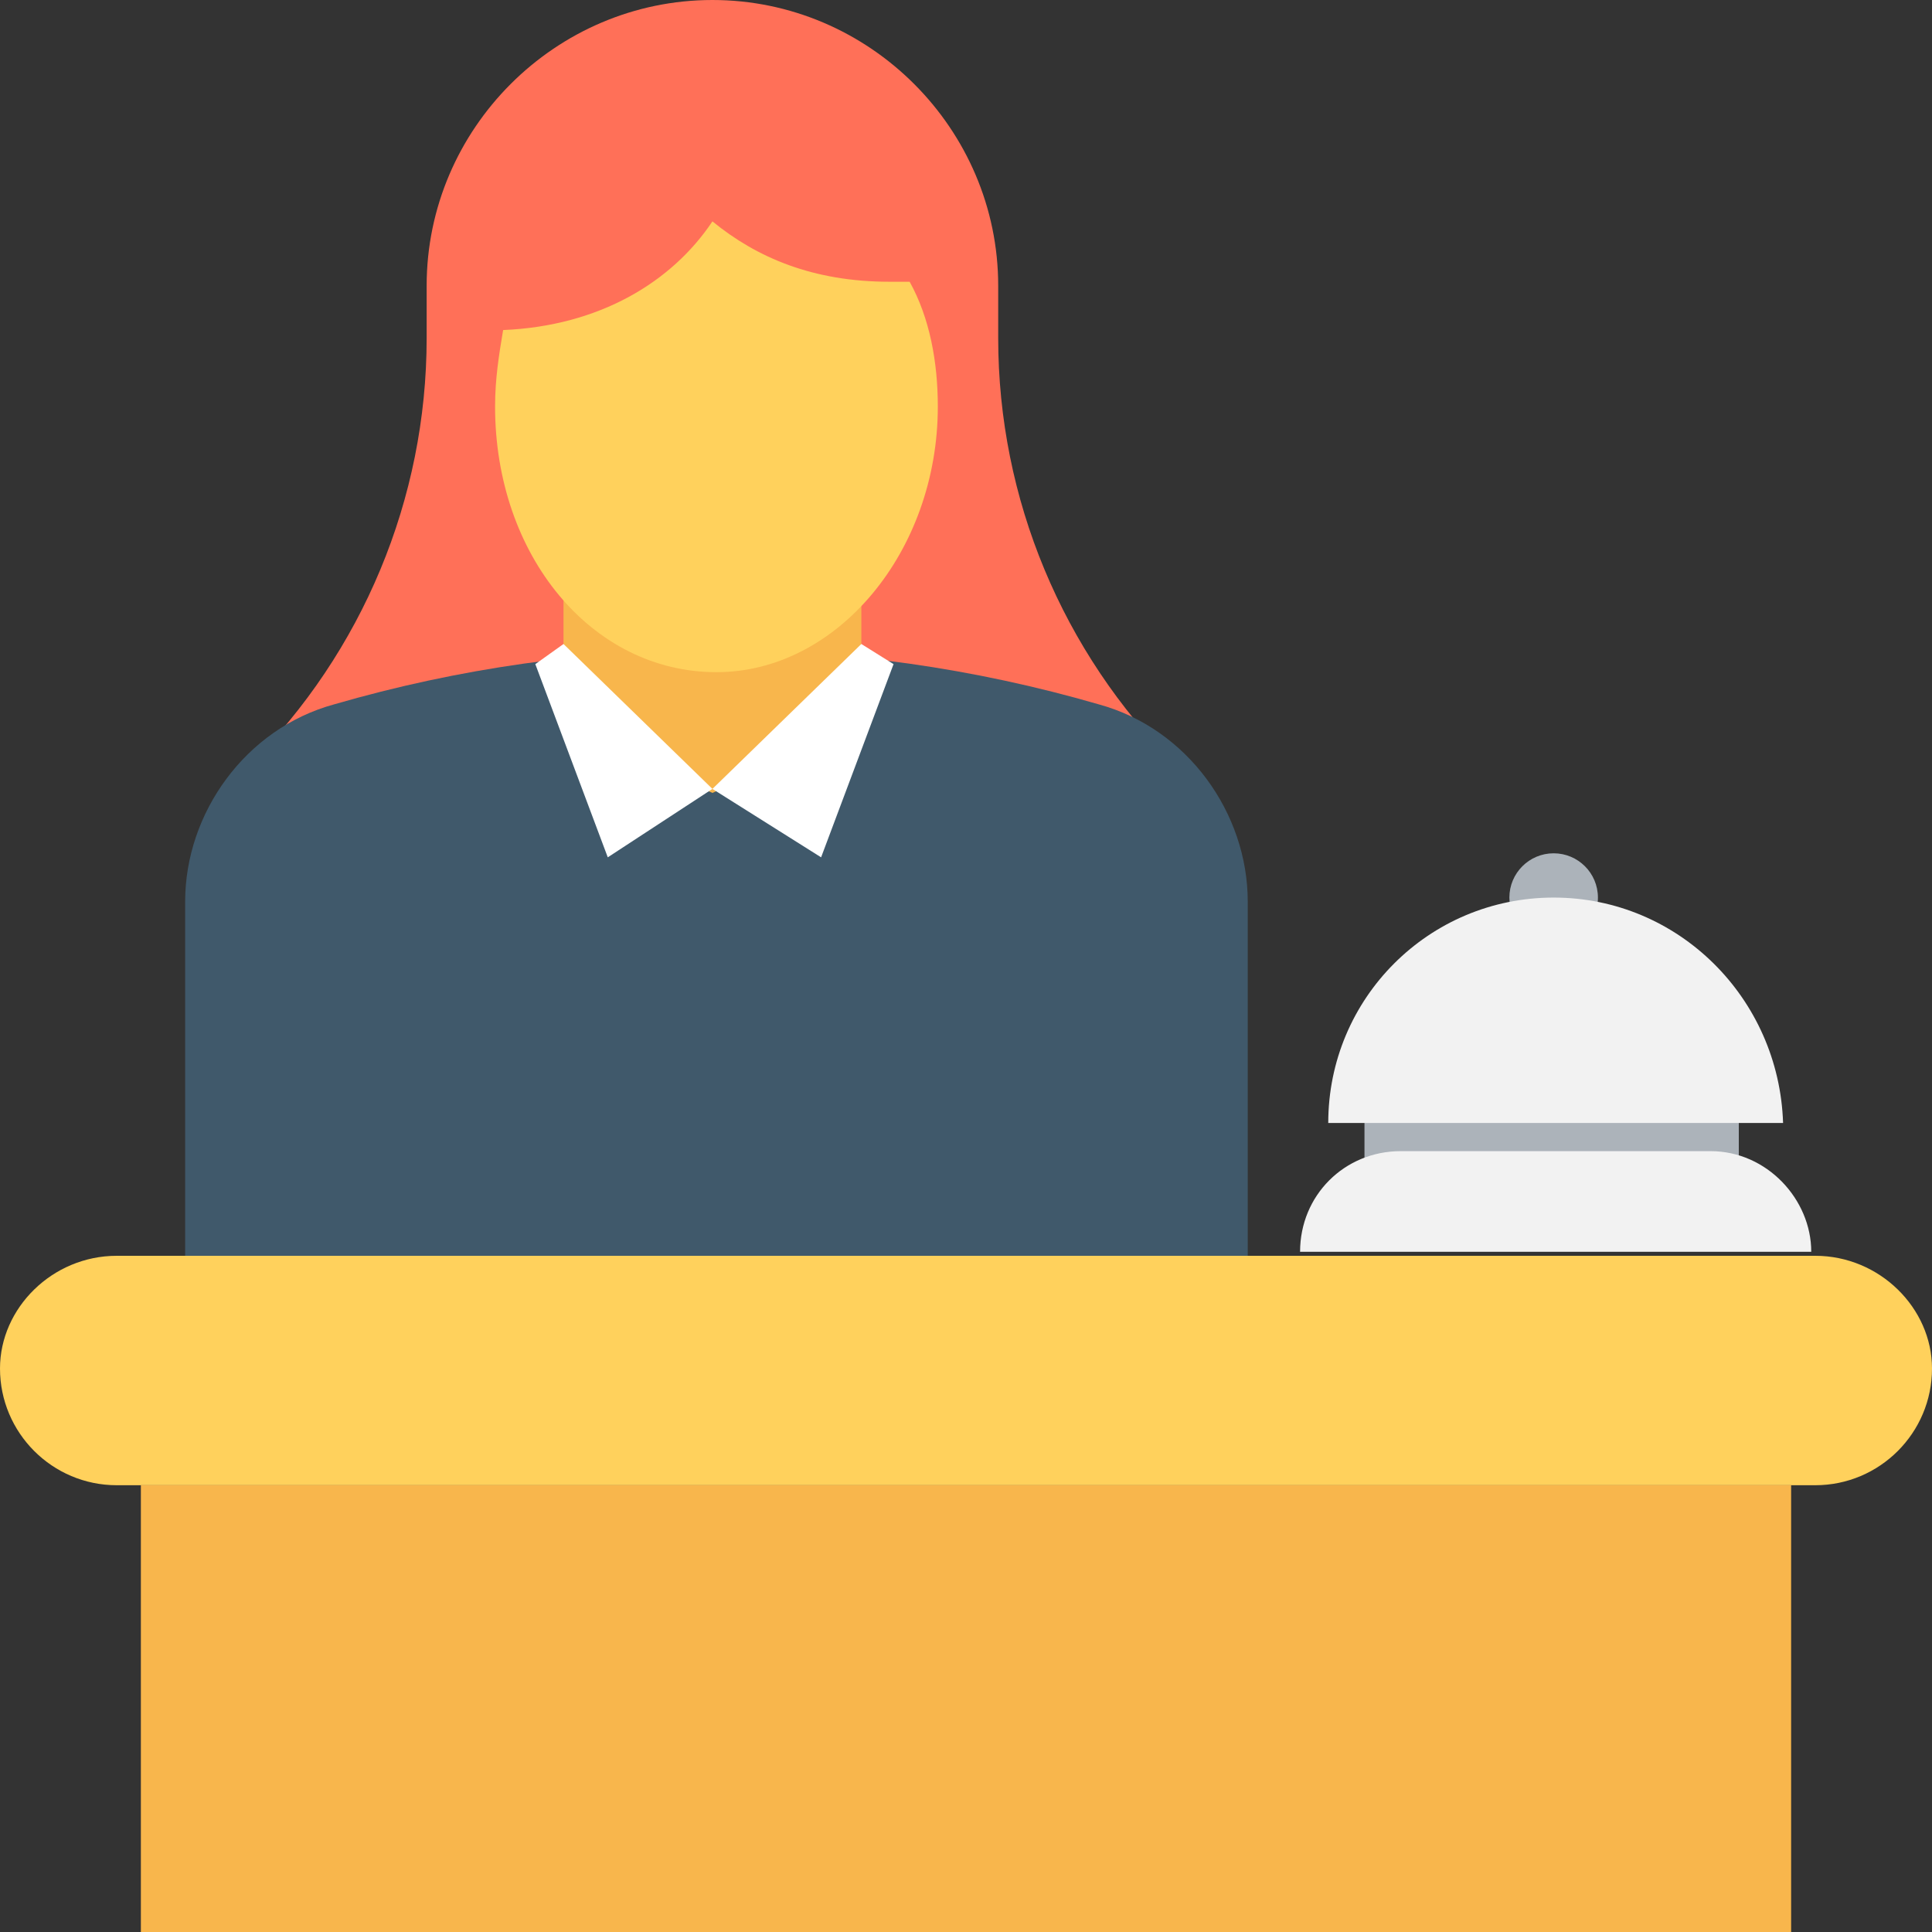 <?xml version="1.0" encoding="utf-8"?>
<!-- Generator: Adobe Illustrator 18.0.0, SVG Export Plug-In . SVG Version: 6.00 Build 0)  -->
<!DOCTYPE svg PUBLIC "-//W3C//DTD SVG 1.1//EN" "http://www.w3.org/Graphics/SVG/1.1/DTD/svg11.dtd">
<svg version="1.1" id="Layer_1" xmlns="http://www.w3.org/2000/svg" xmlns:xlink="http://www.w3.org/1999/xlink" x="0px" y="0px"
	 viewBox="0 0 48 48" enable-background="new 0 0 48 48" xml:space="preserve">
<rect x="0" y="0" width="48" height="48" fill="#333333" stroke="none"/>
<g>
	<path fill="#FF7058" d="M29.2,19h-23l0,0c2.8-2.8,4.4-6.6,4.4-10.6V7.1c0-3.9,3.2-7.1,7.1-7.1l0,0c3.9,0,7.1,3.2,7.1,7.1v1.3
		C24.8,12.4,26.4,16.2,29.2,19L29.2,19z"/>
	<path fill="#40596B" d="M8.3,17.5c6.2-1.8,12.8-1.8,19,0c2.2,0.6,3.7,2.7,3.7,4.9V33H4.6V22.4C4.6,20.2,6.1,18.1,8.3,17.5z"/>
	<path fill="#F8B64C" d="M14,10.8v5.4c0,1.9,3.7,3.5,3.7,3.5s3.7-1.6,3.7-3.5v-5.4H14z"/>
	<path fill="#FFD15C" d="M22.1,7c-1.9,0-3.3-0.6-4.4-1.5c-1,1.5-2.8,2.6-5.2,2.7c-0.1,0.6-0.2,1.2-0.2,1.9c0,3.7,2.4,6.6,5.5,6.6
		c3,0,5.5-3,5.5-6.6c0-1.1-0.2-2.2-0.7-3.1C22.4,7,22.3,7,22.1,7z"/>
	<g>
		<polygon fill="#FFFFFF" points="21.4,16 22.2,16.5 20.4,21.3 17.7,19.6 		"/>
	</g>
	<g>
		<polygon fill="#FFFFFF" points="14,16 13.3,16.5 15.1,21.3 17.7,19.6 		"/>
	</g>
	<path fill="#FFD15C" d="M45.1,31.2H2.9C1.3,31.2,0,32.5,0,34c0,1.6,1.3,2.9,2.9,2.9h42.2c1.6,0,2.9-1.3,2.9-2.9
		C48,32.5,46.7,31.2,45.1,31.2z"/>
	<rect x="3.5" y="36.9" fill="#F8B64C" width="41" height="11.1"/>
	<rect x="33.9" y="26.8" fill="#ACB3BA" width="9.3" height="2.3"/>
	<path fill="#F2F2F2" d="M42.5,28.6h-7.7c-1.4,0-2.5,1.1-2.5,2.5v0H45v0C45,29.8,43.9,28.6,42.5,28.6z"/>
	<circle fill="#ACB3BA" cx="38.6" cy="22.3" r="1.1"/>
	<path fill="#F2F2F2" d="M38.6,22.3c-3.1,0-5.6,2.5-5.6,5.6h11.3C44.2,24.8,41.7,22.3,38.6,22.3z"/>
</g>
</svg>
